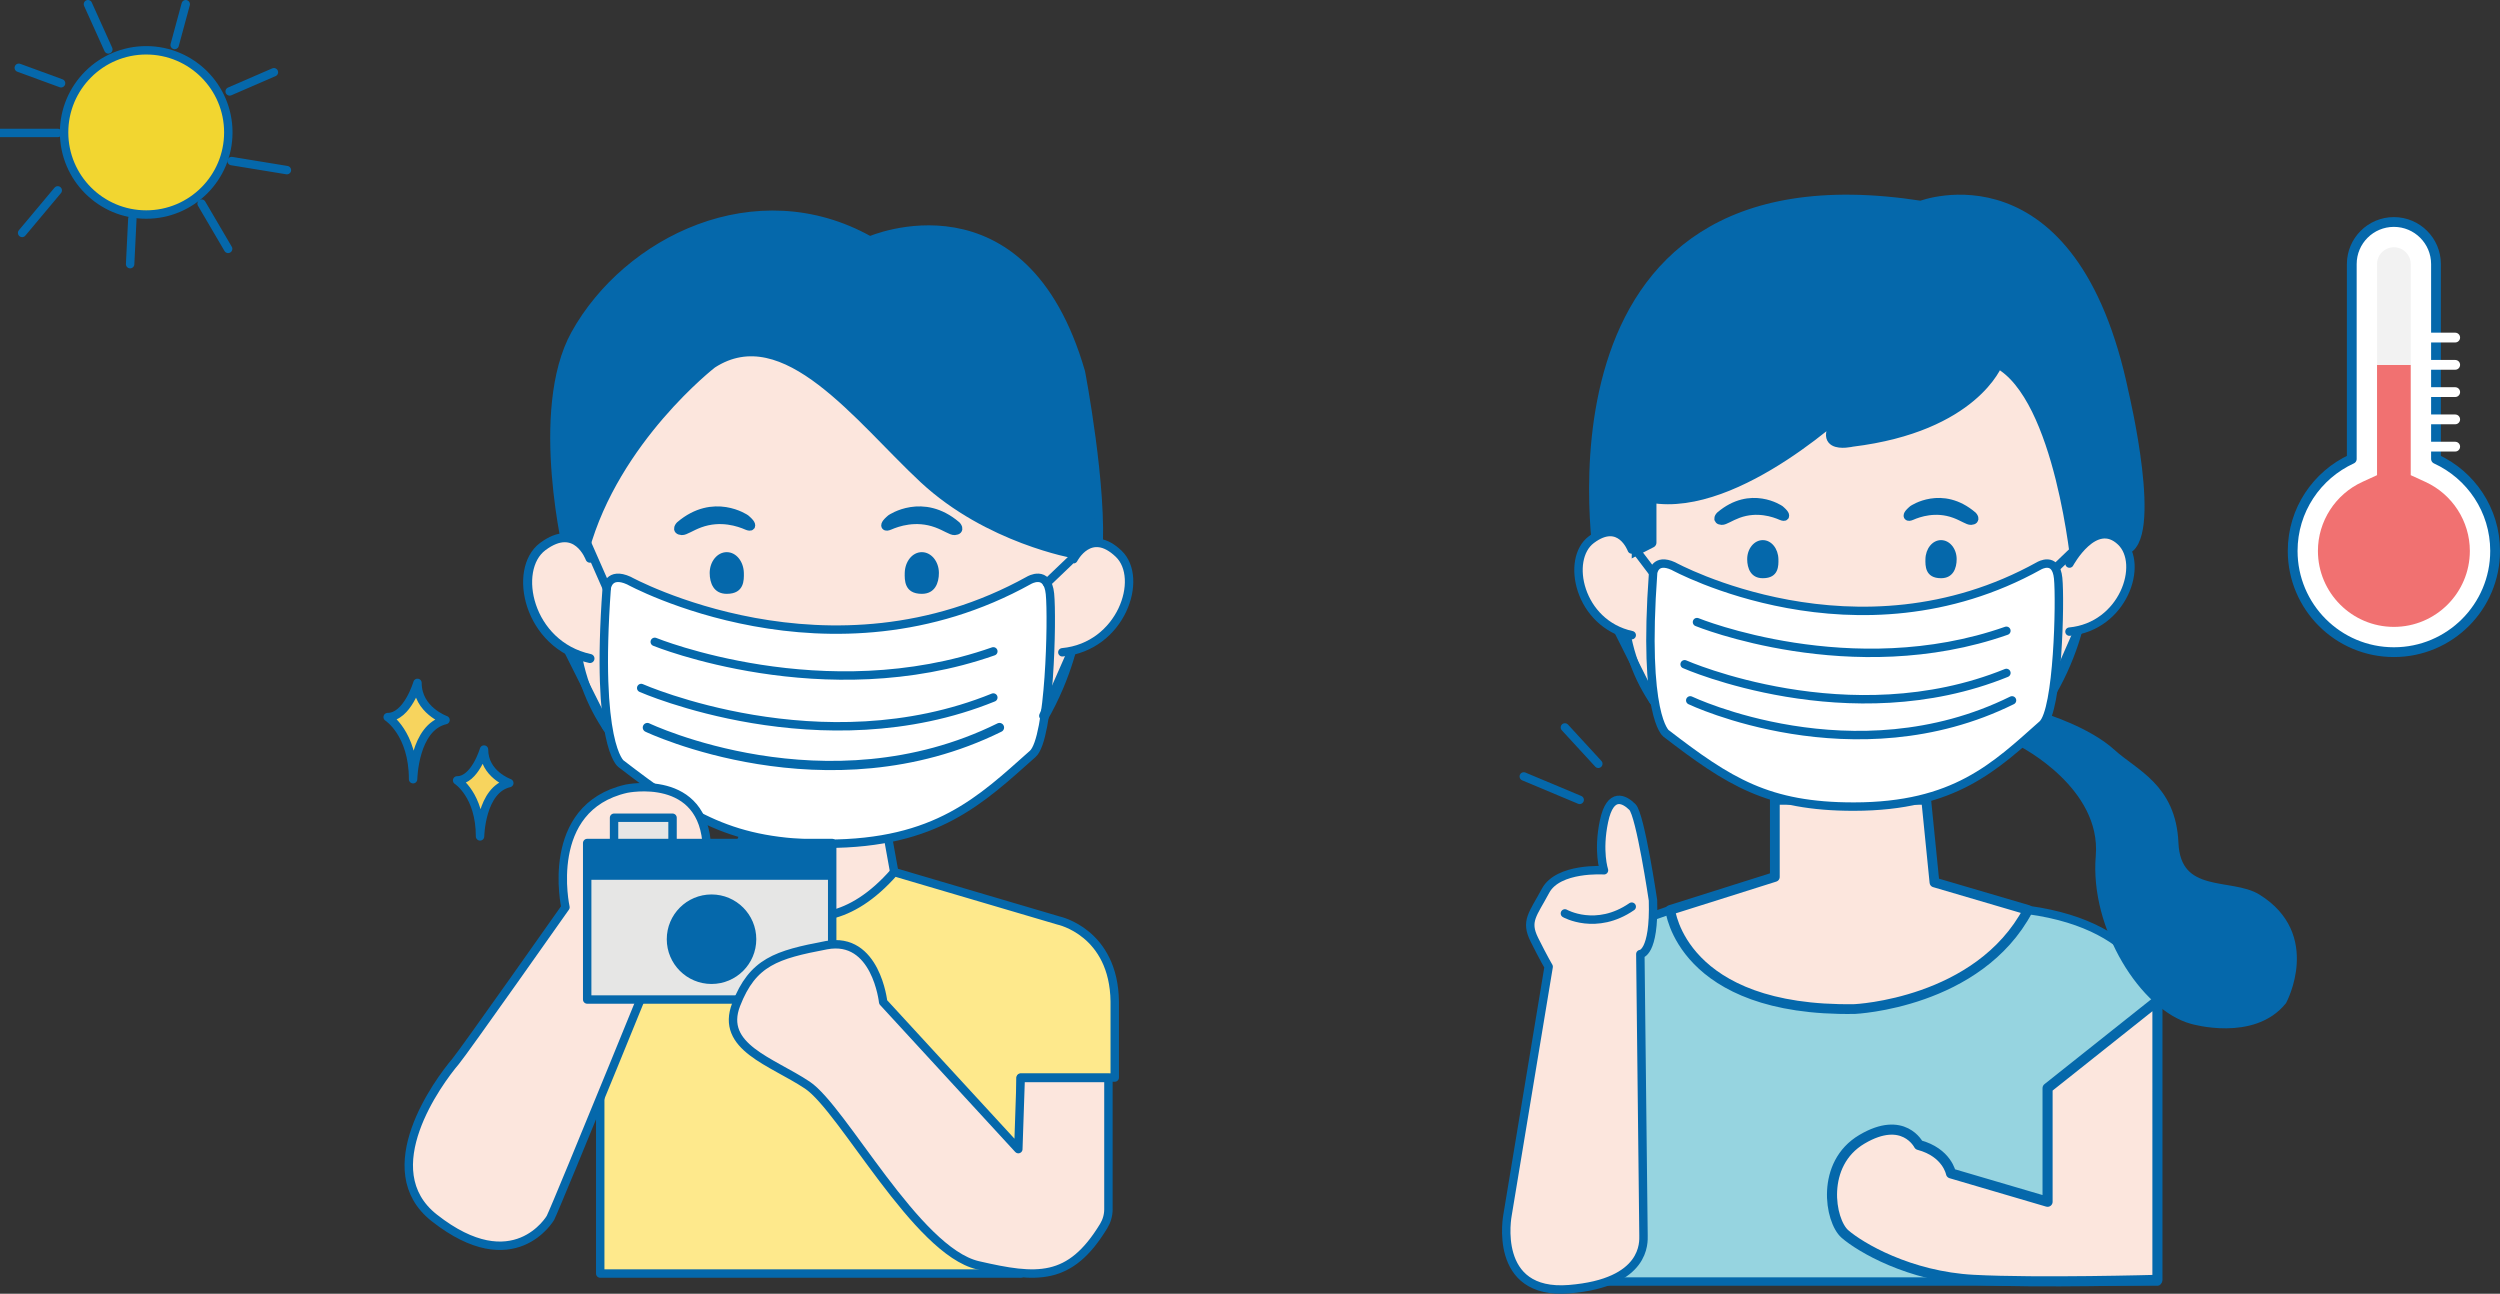 <?xml version="1.0" encoding="iso-8859-1"?>
<!-- Generator: Adobe Illustrator 24.2.3, SVG Export Plug-In . SVG Version: 6.00 Build 0)  -->
<svg version="1.1" id="&#x5716;&#x5C64;_1" xmlns="http://www.w3.org/2000/svg" xmlns:xlink="http://www.w3.org/1999/xlink" x="0px"
	 y="0px" viewBox="0 0 296.879 153.634" style="enable-background:new 0 0 296.879 153.634;" xml:space="preserve">
<rect x="0" y="0" width="296.879" height="153.634" fill="#333333" stroke="none"/>
<g>
	<g>
		<g>
			<path style="fill:#96D4E0;stroke:#0568AB;stroke-linecap:round;stroke-linejoin:round;stroke-miterlimit:10;" d="
				M198.344,108.059l-14.055,4.903v39.223h71.909v-33.339c0,0-0.981-8.825-15.362-10.786c0,0-6.864,4.576-20.592,4.903
				C220.243,112.962,206.188,113.942,198.344,108.059z"/>
			
				<path style="fill:#FCE6DD;stroke:#0568AB;stroke-width:1.161;stroke-linecap:round;stroke-linejoin:round;stroke-miterlimit:10;" d="
				M210.764,94.985v9.152l-12.421,3.922c0,0,1.307,12.094,21.899,11.767c0,0,14.709-0.654,20.592-11.767l-11.113-3.269l-0.981-9.806
				H210.764z"/>
			<path style="fill:#FCE6DD;stroke:#0568AB;stroke-linecap:round;stroke-linejoin:round;stroke-miterlimit:10;" d="M247.214,72.982
				c0,0-2.892,17.798-19.841,21.109c-8.085,1.58-12.158,0.583-12.158,0.583s-19.306-3.135-22.112-19.622
				c0,0-4.008-22.765,8.618-31.25s31.665-7.45,38.68,0C247.415,51.252,248.818,62.841,247.214,72.982z"/>
			<path style="fill:#0568AB;stroke:#0568AB;stroke-miterlimit:10;" d="M211.383,60.509c0,0-3.466-2.398-7.132,0.732
				c0,0-0.513,0.54,0.212,0.591c0.335,0.024,0.993-0.458,1.943-0.808c2.277-0.839,4.302-0.107,5.105,0.243
				c0.496,0.216,0.561-0.005,0.333-0.303C211.703,60.779,211.383,60.509,211.383,60.509z"/>
			<path style="fill:#0568AB;stroke:#0568AB;stroke-miterlimit:10;" d="M227.139,60.509c0,0,3.466-2.398,7.132,0.732
				c0,0,0.513,0.54-0.211,0.591c-0.335,0.024-0.993-0.458-1.943-0.808c-2.277-0.839-4.302-0.107-5.105,0.243
				c-0.496,0.216-0.561-0.005-0.333-0.303C226.82,60.779,227.139,60.509,227.139,60.509z"/>
			<path style="fill:#0568AB;" d="M211.19,66.402c0.014,0.733,0.067,2.262-1.854,2.262c-1.42,0-1.854-1.169-1.854-2.262
				c0-1.249,0.83-2.262,1.854-2.262S211.166,65.153,211.19,66.402z"/>
			<path style="fill:#0568AB;" d="M228.648,66.402c-0.014,0.733-0.067,2.262,1.854,2.262c1.42,0,1.854-1.169,1.854-2.262
				c0-1.249-0.83-2.262-1.854-2.262S228.672,65.153,228.648,66.402z"/>
			
				<line style="fill:#FFFFFF;stroke:#0568AB;stroke-linecap:round;stroke-linejoin:round;stroke-miterlimit:10;" x1="196.31" y1="68.029" x2="192.632" y2="63.18"/>
			
				<line style="fill:#FFFFFF;stroke:#0568AB;stroke-linecap:round;stroke-linejoin:round;stroke-miterlimit:10;" x1="196.31" y1="83.171" x2="192.167" y2="74.905"/>
			
				<line style="fill:#FFFFFF;stroke:#0568AB;stroke-linecap:round;stroke-linejoin:round;stroke-miterlimit:10;" x1="244.069" y1="67.486" x2="248.617" y2="63.135"/>
			
				<line style="fill:none;stroke:#0568AB;stroke-linecap:round;stroke-linejoin:round;stroke-miterlimit:10;" x1="243.688" y1="81.903" x2="246.764" y2="74.905"/>
			<path style="fill:#FCE6DD;stroke:#0568AB;stroke-linecap:round;stroke-linejoin:round;stroke-miterlimit:10;" d="
				M194.793,113.298c0,0,1.689,0,1.502-6.382c0,0-1.502-10.136-2.44-11.075c-0.939-0.939-2.628-1.877-3.379,1.689s0,5.819,0,5.819
				s-5.443-0.375-6.945,2.44c-1.502,2.816-2.44,3.566-1.314,5.819c1.126,2.252,1.689,3.191,1.689,3.191l-4.88,29.47
				c0,0-1.877,9.573,7.321,8.822s8.822-5.631,8.822-6.382S194.793,113.298,194.793,113.298z"/>
			
				<path style="fill:#FCE6DD;stroke:#0568AB;stroke-width:1.198;stroke-linecap:round;stroke-linejoin:round;stroke-miterlimit:10;" d="
				M256.198,118.845l-13.046,10.372v13.496l-11.471-3.374c0,0-0.45-2.474-3.824-3.374c0,0-1.799-3.599-6.748-0.675
				s-3.824,9.672-2.024,11.246s7.648,5.049,15.295,5.449c7.648,0.4,21.818,0,21.818,0V118.845z"/>
			<path style="fill:#FCE6DD;stroke:#0568AB;stroke-linecap:round;stroke-linejoin:round;stroke-miterlimit:10;" d="M185.835,108.47
				c0,0,3.704,2.112,7.936-0.803"/>
			
				<path style="fill:#0568AB;stroke:#0568AB;stroke-width:1.214;stroke-linecap:round;stroke-linejoin:round;stroke-miterlimit:10;" d="
				M237.234,43.114c0,0-2.805,7.553-17.296,9.33c0,0-5.609,1.333,0-4.665c0,0-13.556,13.106-23.84,11.329v5.331l-6.077,3.11
				c0,0-9.115-50.425,38.098-43.095c0,0,17.997-6.976,24.074,22.28c0,0,4.207,17.705,0,18.593l-5.609,2.221
				C246.583,67.549,244.713,47.112,237.234,43.114z"/>
			<path style="fill:#FCE6DD;stroke:#0568AB;stroke-linecap:round;stroke-linejoin:round;stroke-miterlimit:10;" d="M193.771,65.257
				c0,0-1.366-3.752-4.8-1.171c-3.083,2.317-1.48,9.981,4.8,11.342"/>
			<path style="fill:#0568AB;stroke:#0568AB;stroke-linecap:round;stroke-linejoin:round;stroke-miterlimit:10;" d="M240.101,88.193
				c0,0,9.98,5.042,9.273,13.489s5.252,17.889,10.977,19.428c0,0,7.18,2.1,10.699-2.264c0,0,4.176-7.75-3.003-12.189
				c-3.143-1.943-9.573,0.02-9.855-6.57s-4.781-8.248-7.416-10.657c-2.874-2.628-8.022-4.197-8.022-4.197L240.101,88.193z"/>
			<path style="fill:#FFFFFF;stroke:#0568AB;stroke-linecap:round;stroke-linejoin:round;stroke-miterlimit:10;" d="M198.715,67.227
				c0,0,21.778,11.991,43.423-0.033c0,0,2.004-1.202,2.271,1.47c0.267,2.672-0.007,15.712-1.871,17.369
				c-5.627,5.004-10.424,9.743-22.382,9.753c-10.218,0.008-14.839-2.95-22.318-8.7c0,0-2.766-2.039-1.529-19.057
				C196.31,68.029,196.519,66.225,198.715,67.227z"/>
			<path style="fill:none;stroke:#0568AB;stroke-linecap:round;stroke-linejoin:round;stroke-miterlimit:10;" d="M201.52,73.875
				c0,0,18.371,7.485,36.742,1.031"/>
			<path style="fill:none;stroke:#0568AB;stroke-linecap:round;stroke-linejoin:round;stroke-miterlimit:10;" d="M238.263,79.914
				c-18.681,7.589-38.212-1.031-38.212-1.031"/>
			<path style="fill:none;stroke:#0568AB;stroke-linecap:round;stroke-linejoin:round;stroke-miterlimit:10;" d="M200.719,83.171
				c0,0,19.437,9.275,38.212,0"/>
			<path style="fill:#FCE6DD;stroke:#0568AB;stroke-linecap:round;stroke-linejoin:round;stroke-miterlimit:10;" d="M245.753,66.924
				c0,0,3.012-5.577,6.115-2.607c2.786,2.667,0.282,10.086-6.115,10.691"/>
			
				<line style="fill:none;stroke:#0568AB;stroke-linecap:round;stroke-linejoin:round;stroke-miterlimit:10;" x1="189.803" y1="90.701" x2="185.835" y2="86.384"/>
			
				<line style="fill:none;stroke:#0568AB;stroke-linecap:round;stroke-linejoin:round;stroke-miterlimit:10;" x1="187.589" y1="94.985" x2="180.951" y2="92.203"/>
		</g>
		<g>
			
				<path style="fill:#FFFFFF;stroke:#0568AB;stroke-width:1.161;stroke-linecap:round;stroke-linejoin:round;stroke-miterlimit:10;" d="
				M289.278,54.503V31.362c0-2.762-2.238-5-5-5c-2.761,0-5,2.238-5,5v23.141c-4.139,1.899-7.02,6.069-7.02,10.921
				c0,6.639,5.381,12.021,12.02,12.021s12.021-5.382,12.021-12.021C296.298,60.571,293.418,56.401,289.278,54.503z"/>
			<path style="fill:#F17171;" d="M286.278,43.326v13.101l1.749,0.802c3.202,1.469,5.271,4.686,5.271,8.194
				c0,4.974-4.047,9.021-9.021,9.021c-4.974,0-9.02-4.047-9.02-9.021c0-3.509,2.069-6.726,5.271-8.194l1.749-0.802V43.326"/>
			<path style="fill:#F2F2F2;" d="M282.278,43.326V31.362c0-1.103,0.897-2,2-2s2,0.897,2,2v11.964"/>
			
				<line style="fill:none;stroke:#FFFFFF;stroke-width:1.161;stroke-linecap:round;stroke-linejoin:round;stroke-miterlimit:10;" x1="287.985" y1="53.04" x2="291.559" y2="53.04"/>
			
				<line style="fill:none;stroke:#FFFFFF;stroke-width:1.161;stroke-linecap:round;stroke-linejoin:round;stroke-miterlimit:10;" x1="287.985" y1="49.802" x2="291.559" y2="49.802"/>
			
				<line style="fill:none;stroke:#FFFFFF;stroke-width:1.161;stroke-linecap:round;stroke-linejoin:round;stroke-miterlimit:10;" x1="287.985" y1="46.564" x2="291.559" y2="46.564"/>
			
				<line style="fill:none;stroke:#FFFFFF;stroke-width:1.161;stroke-linecap:round;stroke-linejoin:round;stroke-miterlimit:10;" x1="287.985" y1="43.326" x2="291.559" y2="43.326"/>
			
				<line style="fill:none;stroke:#FFFFFF;stroke-width:1.161;stroke-linecap:round;stroke-linejoin:round;stroke-miterlimit:10;" x1="287.985" y1="40.088" x2="291.559" y2="40.088"/>
		</g>
		<g>
			<path style="fill:#FCE6DD;stroke:#0568AB;stroke-linecap:round;stroke-linejoin:round;stroke-miterlimit:10;" d="M90.137,95.3
				l-3.831,8.259c0,0-1.863,7.414,10.745,6.382c0,0,7.363-0.751,9.141-6.382l-1.32-7.321L90.137,95.3z"/>
			<path style="fill:#FCE6DD;stroke:#0568AB;stroke-linecap:round;stroke-linejoin:round;stroke-miterlimit:10;" d="M127.755,75.245
				c0,0-3.165,19.477-21.712,23.101c-8.848,1.729-13.305,0.637-13.305,0.637S71.611,95.553,68.54,77.51
				c0,0-4.386-24.912,9.431-34.198s34.652-8.153,42.328,0S129.51,64.148,127.755,75.245z"/>
			<path style="fill:#0568AB;stroke:#0568AB;stroke-miterlimit:10;" d="M88.545,61.596c0,0-3.793-2.624-7.805,0.801
				c0,0-0.562,0.59,0.231,0.647c0.367,0.026,1.087-0.501,2.127-0.884c2.492-0.918,4.707-0.117,5.587,0.266
				c0.543,0.236,0.614-0.005,0.365-0.332C88.895,61.891,88.545,61.596,88.545,61.596z"/>
			<path style="fill:#0568AB;stroke:#0568AB;stroke-miterlimit:10;" d="M105.787,61.596c0,0,3.793-2.624,7.805,0.801
				c0,0,0.562,0.59-0.231,0.647c-0.367,0.026-1.087-0.501-2.127-0.884c-2.492-0.918-4.707-0.117-5.587,0.266
				c-0.543,0.236-0.614-0.005-0.365-0.332C105.437,61.891,105.787,61.596,105.787,61.596z"/>
			<path style="fill:#0568AB;" d="M88.334,68.044c0.015,0.802,0.073,2.475-2.029,2.475c-1.554,0-2.029-1.279-2.029-2.475
				c0-1.367,0.908-2.475,2.029-2.475C87.425,65.569,88.307,66.678,88.334,68.044z"/>
			<path style="fill:#0568AB;" d="M107.438,68.044c-0.015,0.802-0.073,2.475,2.029,2.475c1.554,0,2.029-1.279,2.029-2.475
				c0-1.367-0.908-2.475-2.029-2.475C108.346,65.569,107.464,66.678,107.438,68.044z"/>
			<path style="fill:#FFFFFF;stroke:#0568AB;stroke-linecap:round;stroke-linejoin:round;stroke-miterlimit:10;" d="M74.681,68.948
				c0,0,23.832,13.122,47.518-0.036c0,0,2.193-1.316,2.486,1.608s-0.008,17.194-2.047,19.007
				c-6.158,5.476-11.407,10.662-24.493,10.673c-11.182,0.009-16.238-3.228-24.422-9.52c0,0-3.027-2.231-1.673-20.855
				C72.049,69.825,72.279,67.851,74.681,68.948z"/>
			
				<line style="fill:#FFFFFF;stroke:#0568AB;stroke-linecap:round;stroke-linejoin:round;stroke-miterlimit:10;" x1="72.049" y1="86.395" x2="67.517" y2="77.35"/>
			
				<line style="fill:#FFFFFF;stroke:#0568AB;stroke-linecap:round;stroke-linejoin:round;stroke-miterlimit:10;" x1="124.313" y1="69.231" x2="129.291" y2="64.469"/>
			
				<line style="fill:none;stroke:#0568AB;stroke-linecap:round;stroke-linejoin:round;stroke-miterlimit:10;" x1="123.897" y1="85.008" x2="127.263" y2="77.35"/>
			<path style="fill:none;stroke:#0568AB;stroke-linecap:round;stroke-linejoin:round;stroke-miterlimit:10;" d="M77.752,76.222
				c0,0,20.104,8.191,40.208,1.128"/>
			<path style="fill:none;stroke:#0568AB;stroke-linecap:round;stroke-linejoin:round;stroke-miterlimit:10;" d="M76.143,81.703
				c0,0,21.373,9.432,41.816,1.128"/>
			
				<path style="fill:none;stroke:#0568AB;stroke-width:1.094;stroke-linecap:round;stroke-linejoin:round;stroke-miterlimit:10;" d="
				M76.874,86.395c0,0,21.271,10.15,41.816,0"/>
			
				<path style="fill:#0568AB;stroke:#0568AB;stroke-width:0.946;stroke-linecap:round;stroke-linejoin:round;stroke-miterlimit:10;" d="
				M84.624,43.255c0,0-11.516,8.919-15.128,22.011l-1.992,0.962c0,0-4.287-17.459,0.785-26.584
				c6.162-11.086,21.491-18.707,35.008-11.106c0,0,18.255-8.009,25.09,15.649c0,0,2.664,13.859,2.042,21.661c0,0,0,0-2.825,0
				c0,0-10.273-1.781-17.948-8.922S93.201,37.701,84.624,43.255z"/>
			<path style="fill:#FEE98C;stroke:#0568AB;stroke-linecap:round;stroke-linejoin:round;stroke-miterlimit:10;" d="M86.307,103.559
				c0,0,9.374,12.013,19.885,0l19.521,5.758c0,0,6.57,1.374,6.664,9.634v9.01h-11.169v23.276h-49.93v-37.447L86.307,103.559z"/>
			<path style="fill:#FCE6DD;stroke:#0568AB;stroke-linecap:round;stroke-linejoin:round;stroke-miterlimit:10;" d="M67.149,107.74
				c0,0-2.628-11.826,7.227-14.078c0,0,9.291-1.971,9.573,7.039c0,0-0.282,7.602-4.223,9.01c0,0-13.515,33.224-14.36,34.913
				c0,0-4.323,7.456-13.796,0c-7.224-5.686,0.475-16.163,2.534-18.583C55.034,124.948,67.149,107.74,67.149,107.74z"/>
			<g>
				
					<rect x="69.729" y="100.111" style="fill:#E6E6E5;stroke:#0568AB;stroke-linecap:round;stroke-linejoin:round;stroke-miterlimit:10;" width="29.095" height="18.583"/>
				
					<rect x="69.729" y="100.111" style="fill:#0568AB;stroke:#0568AB;stroke-width:0.471;stroke-linecap:round;stroke-linejoin:round;stroke-miterlimit:10;" width="29.095" height="4.13"/>
				
					<rect x="72.92" y="97.108" style="fill:#E6E6E5;stroke:#0568AB;stroke-linecap:round;stroke-linejoin:round;stroke-miterlimit:10;" width="6.945" height="3.003"/>
				
					<circle style="fill:#0568AB;stroke:#0568AB;stroke-width:0.854;stroke-linecap:round;stroke-linejoin:round;stroke-miterlimit:10;" cx="84.495" cy="111.533" r="4.888"/>
			</g>
			<path style="fill:#FCE6DD;stroke:#0568AB;stroke-linecap:round;stroke-linejoin:round;stroke-miterlimit:10;" d="
				M120.927,136.459l-16.049-17.457c0,0-0.845-7.884-6.757-6.757c-5.913,1.126-8.728,1.971-10.699,7.039
				c-1.971,5.068,4.223,6.757,8.447,9.573c4.223,2.816,12.952,19.709,20.272,21.399c6.993,1.614,10.903,1.943,14.92-4.657
				c0.365-0.599,0.566-1.29,0.566-1.991v-15.595h-10.418L120.927,136.459z"/>
			<path style="fill:#F7D45E;stroke:#0568AB;stroke-linecap:round;stroke-linejoin:round;stroke-miterlimit:10;" d="M57.007,99.323
				c0,0,0.094-5.549,3.473-6.334c0,0-3.003-1.056-3.003-3.978c0,0-1.079,3.662-3.191,3.662
				C54.285,92.674,57.007,94.405,57.007,99.323z"/>
			<path style="fill:#F7D45E;stroke:#0568AB;stroke-linecap:round;stroke-linejoin:round;stroke-miterlimit:10;" d="M49.055,92.531
				c0,0,0.104-6.155,3.852-7.025c0,0-3.331-1.171-3.331-4.412c0,0-1.197,4.062-3.539,4.062
				C46.037,85.157,49.055,87.076,49.055,92.531z"/>
			
				<path style="fill:#FCE6DD;stroke:#0568AB;stroke-width:1.07;stroke-linecap:round;stroke-linejoin:round;stroke-miterlimit:10;" d="
				M70.06,66.288c0,0-1.599-4.393-5.621-1.372c-3.611,2.713-1.733,11.688,5.621,13.283"/>
			<path style="fill:#FCE6DD;stroke:#0568AB;stroke-linecap:round;stroke-linejoin:round;stroke-miterlimit:10;" d="M127.48,66.411
				c0,0,1.972-3.899,5.368-0.648c3.048,2.918,0.308,11.037-6.692,11.699"/>
			
				<line style="fill:#FFFFFF;stroke:#0568AB;stroke-linecap:round;stroke-linejoin:round;stroke-miterlimit:10;" x1="72.049" y1="69.825" x2="69.714" y2="64.518"/>
		</g>
	</g>
	
		<circle style="fill:#F2D630;stroke:#0568AB;stroke-linecap:round;stroke-linejoin:round;stroke-miterlimit:10;" cx="17.362" cy="15.725" r="9.751"/>
	<g>
		
			<line style="fill:none;stroke:#0568AB;stroke-linecap:round;stroke-linejoin:round;stroke-miterlimit:10;" x1="6.858" y1="22.608" x2="2.626" y2="27.66"/>
		
			<line style="fill:none;stroke:#0568AB;stroke-linecap:round;stroke-linejoin:round;stroke-miterlimit:10;" x1="15.716" y1="25.998" x2="15.453" y2="31.369"/>
		
			<line style="fill:none;stroke:#0568AB;stroke-linecap:round;stroke-linejoin:round;stroke-miterlimit:10;" x1="23.941" y1="24.183" x2="27.091" y2="29.553"/>
		
			<line style="fill:none;stroke:#0568AB;stroke-linecap:round;stroke-linejoin:round;stroke-miterlimit:10;" x1="27.504" y1="19.127" x2="34.069" y2="20.202"/>
		
			<line style="fill:none;stroke:#0568AB;stroke-linecap:round;stroke-linejoin:round;stroke-miterlimit:10;" x1="27.275" y1="10.856" x2="32.527" y2="8.58"/>
		
			<line style="fill:none;stroke:#0568AB;stroke-linecap:round;stroke-linejoin:round;stroke-miterlimit:10;" x1="20.743" y1="5.342" x2="22.056" y2="0.5"/>
		
			<line style="fill:none;stroke:#0568AB;stroke-linecap:round;stroke-linejoin:round;stroke-miterlimit:10;" x1="12.866" y1="5.867" x2="10.444" y2="0.5"/>
		
			<line style="fill:none;stroke:#0568AB;stroke-linecap:round;stroke-linejoin:round;stroke-miterlimit:10;" x1="7.252" y1="9.887" x2="2.232" y2="8.049"/>
		
			<line style="fill:none;stroke:#0568AB;stroke-linecap:round;stroke-linejoin:round;stroke-miterlimit:10;" x1="6.858" y1="15.788" x2="0" y2="15.788"/>
	</g>
</g>
</svg>
